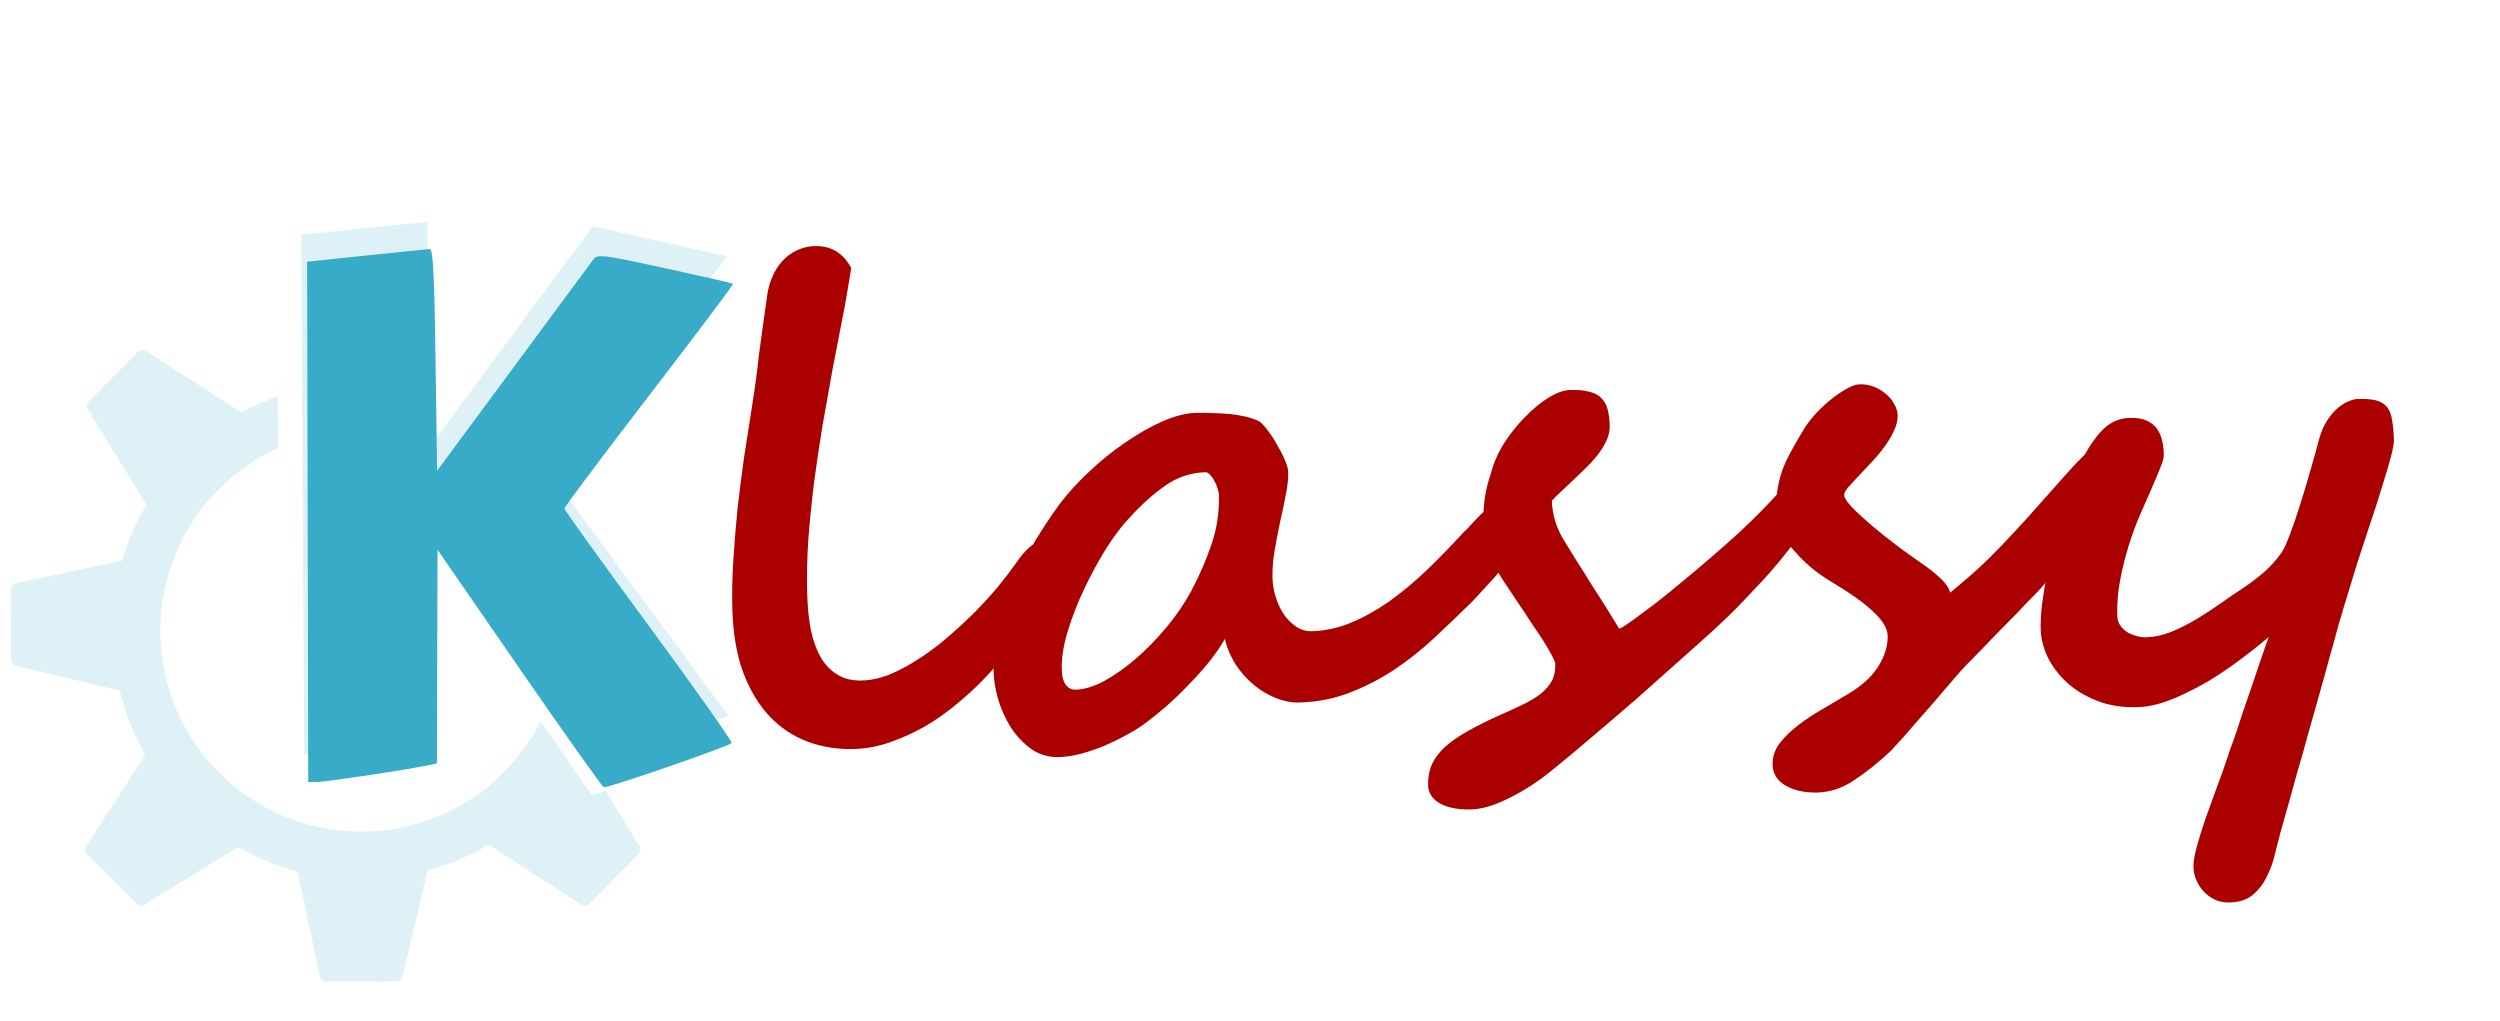 <svg width="312.82" height="127.77" version="1.1" viewBox="0 0 312.82 127.77" xmlns="http://www.w3.org/2000/svg">
 <defs>
  <filter id="filter51184" x="-.079" y="-.074" width="1.189" height="1.182" color-interpolation-filters="sRGB">
   <feFlood flood-color="rgb(0,0,0)" flood-opacity=".498" result="flood"/>
   <feComposite in="flood" in2="SourceGraphic" operator="in" result="composite1"/>
   <feGaussianBlur in="composite1" result="blur" stdDeviation="2.5"/>
   <feOffset dx="2.4" dy="2.7" result="offset"/>
   <feComposite in="SourceGraphic" in2="offset" result="composite2"/>
  </filter>
 </defs>
 <filter id="d" x="-.051" y="-.028" width="1.102" height="1.056">
  <feGaussianBlur stdDeviation="2.97"/>
 </filter>
 <filter id="e" x="-.027" y="-.204" width="1.054" height="1.408">
  <feGaussianBlur stdDeviation="1.7"/>
 </filter>
 <path d="m17.772 43.818c-0.178 0.019-0.371 0.07-0.505 0.205l-6.173 6.242c-0.259 0.263-0.289 0.663-0.096 0.979l7.321 11.936c-1.276 2.172-2.309 4.501-3.031 6.967l-13.311 2.841c-0.37 0.079-0.639 0.433-0.636 0.813l0.049 8.771c2e-3 0.371 0.286 0.687 0.645 0.772l12.939 3.065c0.707 2.847 1.79 5.569 3.216 8.045l-7.425 11.445c-0.207 0.32-0.164 0.744 0.107 1.012l6.242 6.173c0.263 0.259 0.664 0.29 0.979 0.096l11.701-7.184c2.31 1.316 4.809 2.368 7.439 3.062l2.806 13.142c0.079 0.371 0.4 0.639 0.779 0.637l8.771-0.049c0.368-2e-3 0.687-0.251 0.772-0.612l3.165-13.243c2.704-0.746 5.252-1.844 7.607-3.248l11.614 7.526c0.32 0.206 0.743 0.164 1.012-0.107l6.139-6.242c0.261-0.263 0.323-0.664 0.129-0.979l-4.256-6.926-1.381 0.446c-0.199 0.063-0.421-0.026-0.541-0.2 0 0-2.686-3.904-6.191-8.973-4.112 8.158-12.559 13.768-22.324 13.823-13.876 0.078-25.196-11.117-25.275-24.993-0.057-10.207 5.997-19.008 14.716-22.99l-0.036-6.477c-1.588 0.566-3.121 1.246-4.577 2.05-3e-3 -2e-3 3e-3 -0.032-2.6e-4 -0.034l-11.885-7.693c-0.16-0.103-0.328-0.118-0.507-0.098zm35.706-16.056-15.78 1.606 0.364 65.043 15.606-2.449-0.155-27.731 21.19 30.65 16.434-5.321-21.69-29.467 21.536-28.021-16.822-3.752-20.693 28.017 9e-3 -28.576z" fill="#37abc8" fill-opacity=".166" stroke-width=".917"/>
 <path transform="rotate(30 230.93 -373.27)" d="m313.31 102.7-16.323-7.737 13.292 23.184-0.905 0.814c-1.918 1.724-9.982 8.153-10.901 8.691l-0.968 0.566-32.676-56.314 6.019-4.376c3.311-2.407 6.221-4.511 6.468-4.675 0.346-0.23 2.084 2.444 7.562 11.635l7.113 11.934 1.806-15.894c0.994-8.742 1.851-16.299 1.906-16.794 0.092-0.83 0.741-1.105 8.289-3.515 4.504-1.438 8.274-2.6 8.376-2.581 0.103 0.019-0.844 7.816-2.103 17.328-1.26 9.512-2.214 17.425-2.12 17.585 0.093 0.16 7.488 3.492 16.431 7.406 8.944 3.913 16.306 7.306 16.36 7.54 0.079 0.341-10.248 12.272-11.076 12.797-0.126 0.079-7.574-3.337-16.552-7.593z" fill="#37abc8" filter="url(#filter51184)" stroke-linecap="round" stroke-width="1.4" style="paint-order:stroke fill markers"/>
 <g transform="rotate(-1.574 -3878.1 -6097.6)" fill="#a00" aria-label="lassy">
  <path d="m-38.276 177.14q0 0.958-0.5 2.417-0.458 1.417-1.583 3.333-1.125 1.875-3 4.25-1.875 2.375-4.667 5.208-1.542 1.542-3.5 3.083-1.917 1.542-4.083 2.75-2.167 1.167-4.5 1.917-2.292 0.75-4.583 0.75-3.083 0-5.792-1.083-2.667-1.083-4.667-3.292-2-2.25-3.167-5.625-1.125-3.375-1.125-7.917 0-2.958 0.292-6.125 0.292-3.208 0.708-6.458 0.458-3.25 1-6.417 0.583-3.208 1.125-6.125 0.375-2 0.625-3.542t0.458-3.083q0.25-1.542 0.542-3.292 0.292-1.792 0.708-4.208 0.208-1.167 0.708-2.208 0.5-1.083 1.25-1.875 0.792-0.833 1.833-1.292 1.042-0.5 2.292-0.5 3.083 0 4.5 2.875l-0.458 2.375q-0.375 2-1 4.708-0.583 2.667-1.292 5.833-0.667 3.167-1.375 6.667-0.667 3.458-1.25 7.042-0.542 3.583-0.917 7.125-0.333 3.542-0.333 6.833 0 2.5 0.333 4.542 0.375 2.042 1.167 3.5 0.792 1.417 2.042 2.208 1.25 0.792 3 0.792t3.625-0.708q1.875-0.75 3.75-1.917 1.917-1.167 3.708-2.667 1.833-1.5 3.417-3 1.583-1.542 2.833-2.958 1.25-1.458 2.042-2.5 0.375-0.5 0.792-1.042 0.458-0.583 1-1.083 0.583-0.5 1.208-0.833 0.667-0.333 1.417-0.333 0.583 0 1 0.5 0.417 0.458 0.417 1.375z"/>
  <path d="m-18.192 170.31q0-0.375-0.167-0.875-0.125-0.5-0.375-0.917-0.208-0.458-0.5-0.75-0.292-0.333-0.542-0.333-2.75 0-5.042 1.5-2.25 1.458-4.708 4-1.375 1.375-2.958 3.708-1.542 2.333-2.875 4.958-1.333 2.625-2.208 5.25-0.875 2.625-0.875 4.625 0 0.5 0.042 1 0.083 0.458 0.25 0.833 0.208 0.375 0.542 0.625t0.875 0.25q1.583 0 3.583-1 2-1.042 4-2.667 2.042-1.667 3.917-3.792 1.917-2.167 3.208-4.417 1.583-2.75 2.708-5.75 1.125-3 1.125-6.25zm37.875 4.292q0 0.5-0.208 1.208-0.167 0.667-0.458 1.375-0.292 0.667-0.667 1.333-0.333 0.625-0.667 1.083-0.208 0.292-0.667 0.833-0.458 0.5-1.042 1.167-0.583 0.625-1.333 1.375-0.708 0.75-1.458 1.5-2.417 2.25-4.917 4.458-2.458 2.167-5.167 3.875-2.708 1.667-5.667 2.708-2.958 1.042-6.292 1.042-1.417 0-2.875-0.625-1.458-0.625-2.708-1.708-1.25-1.083-2.208-2.583-0.917-1.542-1.292-3.292-0.75 1.25-1.958 2.708-1.208 1.417-2.667 2.833-1.417 1.417-2.958 2.708-1.542 1.25-2.875 2.167-0.917 0.625-2.25 1.292-1.292 0.667-2.75 1.25-1.458 0.542-2.958 0.917-1.458 0.333-2.708 0.333-2 0-3.5-1.125-1.5-1.167-2.5-2.833-0.958-1.667-1.458-3.542-0.458-1.875-0.458-3.375 0-2.75 0.792-5.583 0.833-2.875 2.083-5.583 1.292-2.708 2.833-5.167 1.583-2.458 3.083-4.375 1.583-2 3.792-3.958 2.208-2 4.625-3.542 2.417-1.583 4.75-2.542 2.375-0.958 4.208-0.958 1 0 2.042 0.083 1.083 0.042 2.125 0.167 1.042 0.125 2 0.375t1.708 0.625q0.5 0.333 1.083 1.208 0.625 0.833 1.125 1.833 0.542 0.958 0.917 1.917t0.375 1.5q0 1.167-0.375 2.792-0.333 1.583-0.792 3.333-0.417 1.75-0.792 3.583-0.375 1.833-0.375 3.5 0 1.167 0.333 2.375t0.958 2.208q0.625 0.958 1.5 1.583t1.958 0.625q2.458 0 4.875-0.917 2.417-0.917 4.833-2.5 2.417-1.625 4.833-3.792 2.417-2.208 4.875-4.75 0.083 0 0.667-0.625 0.583-0.625 1.375-1.375 0.833-0.75 1.708-1.375 0.917-0.625 1.583-0.625 1.208 0 1.583 0.708 0.375 0.708 0.375 2.167z"/>
  <path d="m56.682 172.44q0 1.125-1 2.833-1 1.667-2.542 3.542-1.5 1.875-3.375 3.833-1.875 1.917-3.625 3.625-1.042 1-3.083 2.792-2.042 1.75-4.583 3.875-2.5 2.125-5.25 4.417-2.75 2.25-5.208 4.208-2.417 1.958-4.292 3.417-1.875 1.458-2.667 2-2.583 1.708-4.833 2.625-2.208 0.917-3.958 0.917-1.458 0-2.458-0.292-1-0.25-1.625-0.708-0.625-0.417-0.917-1-0.292-0.542-0.292-1.125 0-1.458 0.542-2.625 0.542-1.125 1.667-2.125 1.167-1 2.917-1.917 1.792-0.958 4.208-1.958 1.583-0.625 2.833-1.208 1.292-0.583 2.208-1.25 0.958-0.708 1.458-1.583 0.5-0.875 0.5-2.125 0-0.292-0.417-1.083-0.375-0.792-1-1.833t-1.417-2.25q-0.75-1.25-1.5-2.417-0.75-1.208-1.417-2.25t-1.042-1.75q-1.708-3.167-1.708-6.458 0-1.417 0.25-2.917 0.25-1.5 0.833-3.042 0.542-1.917 1.75-3.75 1.25-1.833 2.75-3.25 1.5-1.458 3-2.333 1.542-0.875 2.667-0.875 1.5 0 2.458 0.292 0.958 0.25 1.458 0.833 0.542 0.542 0.75 1.417 0.208 0.833 0.208 2.042 0 1-0.5 1.958t-1.208 1.792q-0.708 0.833-1.5 1.542-0.792 0.708-1.375 1.25-0.875 0.792-1.667 1.5-0.792 0.667-1.25 1.167 0.042 2.625 1.292 4.833 0.625 1.083 1.542 2.667 0.958 1.583 1.917 3.25 1 1.625 1.875 3.125 0.875 1.5 1.375 2.375 0.625-0.292 1.792-1.083 1.208-0.833 2.792-1.958 1.583-1.167 3.375-2.583 1.833-1.417 3.667-2.917 1.833-1.5 3.542-2.958 1.708-1.5 3.083-2.833 1.167-1.125 1.917-1.917 0.792-0.833 1.333-1.333 0.583-0.542 1-0.792 0.417-0.292 0.917-0.292 0.542 0 0.875 0.417 0.375 0.375 0.583 0.875 0.208 0.458 0.292 0.875 0.083 0.417 0.083 0.5z"/>
  <path d="m55.349 163.89q0.625-0.917 1.542-1.833 0.917-0.917 1.917-1.667 1-0.75 1.917-1.208 0.958-0.5 1.583-0.5 0.917 0 1.75 0.333t1.458 0.917q0.667 0.542 1.042 1.292 0.417 0.708 0.417 1.458 0 0.958-0.542 2-0.5 1-1.292 2-0.75 0.958-1.667 1.875-0.875 0.875-1.667 1.667-0.75 0.75-1.292 1.333-0.5 0.583-0.5 0.917 0 0.5 0.917 1.542 0.917 1 2.292 2.25 1.375 1.25 3.042 2.583 1.667 1.333 3.167 2.417 1.333 0.958 2.292 1.917 1 0.958 1.208 1.875 1.542-1.208 2.708-2.167t2.458-2.167q1.292-1.208 2.958-2.917 1.708-1.708 4.25-4.458 1.375-1.458 2.583-2.75 1.25-1.333 2.292-2.292 1.083-0.958 1.958-1.5 0.917-0.583 1.583-0.583 1.042 0 1.458 0.792 0.417 0.75 0.417 1.958 0 0.458-0.625 1.625-0.625 1.167-1.667 2.708-1 1.5-2.333 3.292-1.292 1.75-2.667 3.458-1.333 1.708-2.625 3.208-1.25 1.458-2.25 2.417-0.167 0.167-0.833 0.792-0.625 0.625-1.5 1.5-0.875 0.833-1.917 1.833-1 0.958-1.917 1.875-0.917 0.875-1.625 1.583-0.708 0.667-1 0.958-0.208 0.208-0.958 1-0.708 0.792-1.708 1.875-0.958 1.083-2.083 2.292-1.125 1.208-2.125 2.292-0.958 1.083-1.75 1.875-0.75 0.792-1 1.042-2.375 2.125-4.667 3.542-2.25 1.458-4.708 1.458-1.167 0-2.167-0.25t-1.75-0.708-1.167-1.125q-0.417-0.667-0.417-1.542 0-1.458 0.958-2.667 1-1.208 2.458-2.25 1.5-1.083 3.25-2 1.75-0.958 3.292-1.833 2.5-1.458 3.667-3.292 1.208-1.875 1.208-3.708 0-1.333-1.625-2.958-1.583-1.667-5.333-4.042-1.5-0.958-2.708-2.083-1.208-1.167-2.083-2.292-0.833-1.167-1.292-2.25-0.458-1.125-0.458-1.958 0-1.542 0.167-2.75 0.208-1.25 0.625-2.458 0.458-1.208 1.208-2.5 0.75-1.333 1.875-3.042z"/>
  <path d="m128.97 167.56q-0.042 0.708-0.5 2.25-0.458 1.5-1.167 3.542-0.667 2.042-1.583 4.5-0.875 2.417-1.792 5-0.875 2.583-1.75 5.208-0.875 2.583-1.542 4.917-0.042 0.125-0.375 1.167-0.292 1-0.792 2.625-0.5 1.583-1.125 3.625-0.625 2-1.292 4.125-0.625 2.125-1.292 4.125-0.625 2.042-1.125 3.667-0.5 1.625-0.833 2.667-0.333 1.083-0.375 1.208-0.333 1.125-0.75 2.625-0.375 1.5-1.083 2.792-0.667 1.333-1.792 2.25-1.125 0.917-2.958 0.917-1.042 0-1.875-0.417-0.792-0.417-1.375-1.083-0.542-0.625-0.875-1.458-0.292-0.792-0.292-1.583 0-0.917 0.458-2.458 0.458-1.5 1.125-3.333 0.708-1.792 1.5-3.833 0.833-2 1.542-3.958 0 0 0.292-0.833 0.333-0.792 0.833-2.125 0.5-1.333 1.083-3 0.625-1.667 1.25-3.333t1.167-3.167q0.583-1.5 0.958-2.5-0.958 0.792-2.208 1.708-1.25 0.917-2.667 1.875-1.375 0.917-2.917 1.792-1.542 0.833-3.083 1.5-1.5 0.667-3 1.083-1.458 0.375-2.792 0.375-2.875 0-5.083-0.958t-3.708-2.417q-1.5-1.5-2.292-3.25-0.75-1.792-0.75-3.458 0-1.25 0.25-3.083 0.292-1.833 0.75-3.917 0.5-2.125 1.167-4.375 0.667-2.292 1.417-4.417 0.75-2.125 1.542-3.917 0.833-1.833 1.667-3.042 1.292-1.875 2.458-2.625 1.208-0.75 2.583-0.75 1.292 0 2.083 0.375 0.833 0.375 1.292 1.042 0.458 0.667 0.625 1.5 0.167 0.833 0.167 1.792 0 0.583-0.5 1.667-0.458 1.083-1.167 2.583-0.625 1.292-1.458 3.083-0.833 1.75-1.542 3.833-0.708 2.042-1.208 4.292t-0.5 4.542q0 0.792 0.417 1.333 0.417 0.542 0.958 0.875 0.583 0.292 1.167 0.458 0.625 0.125 1 0.125 1.5 0 3.125-0.583 1.625-0.625 3.208-1.5 1.625-0.917 3.125-1.917 1.542-1.042 2.917-1.875 1.125-0.708 2.5-1.792 1.375-1.125 2.375-2.5 0.458-0.625 1.083-2.208 0.667-1.625 1.375-3.667t1.375-4.167q0.708-2.167 1.208-3.917 0.375-1.25 0.958-2.167 0.625-0.958 1.292-1.542 0.708-0.625 1.417-0.917 0.75-0.333 1.375-0.333 1.417 0 2.25 0.25 0.875 0.25 1.333 0.875 0.458 0.583 0.583 1.625 0.167 1 0.167 2.5z"/>
 </g>
</svg>
